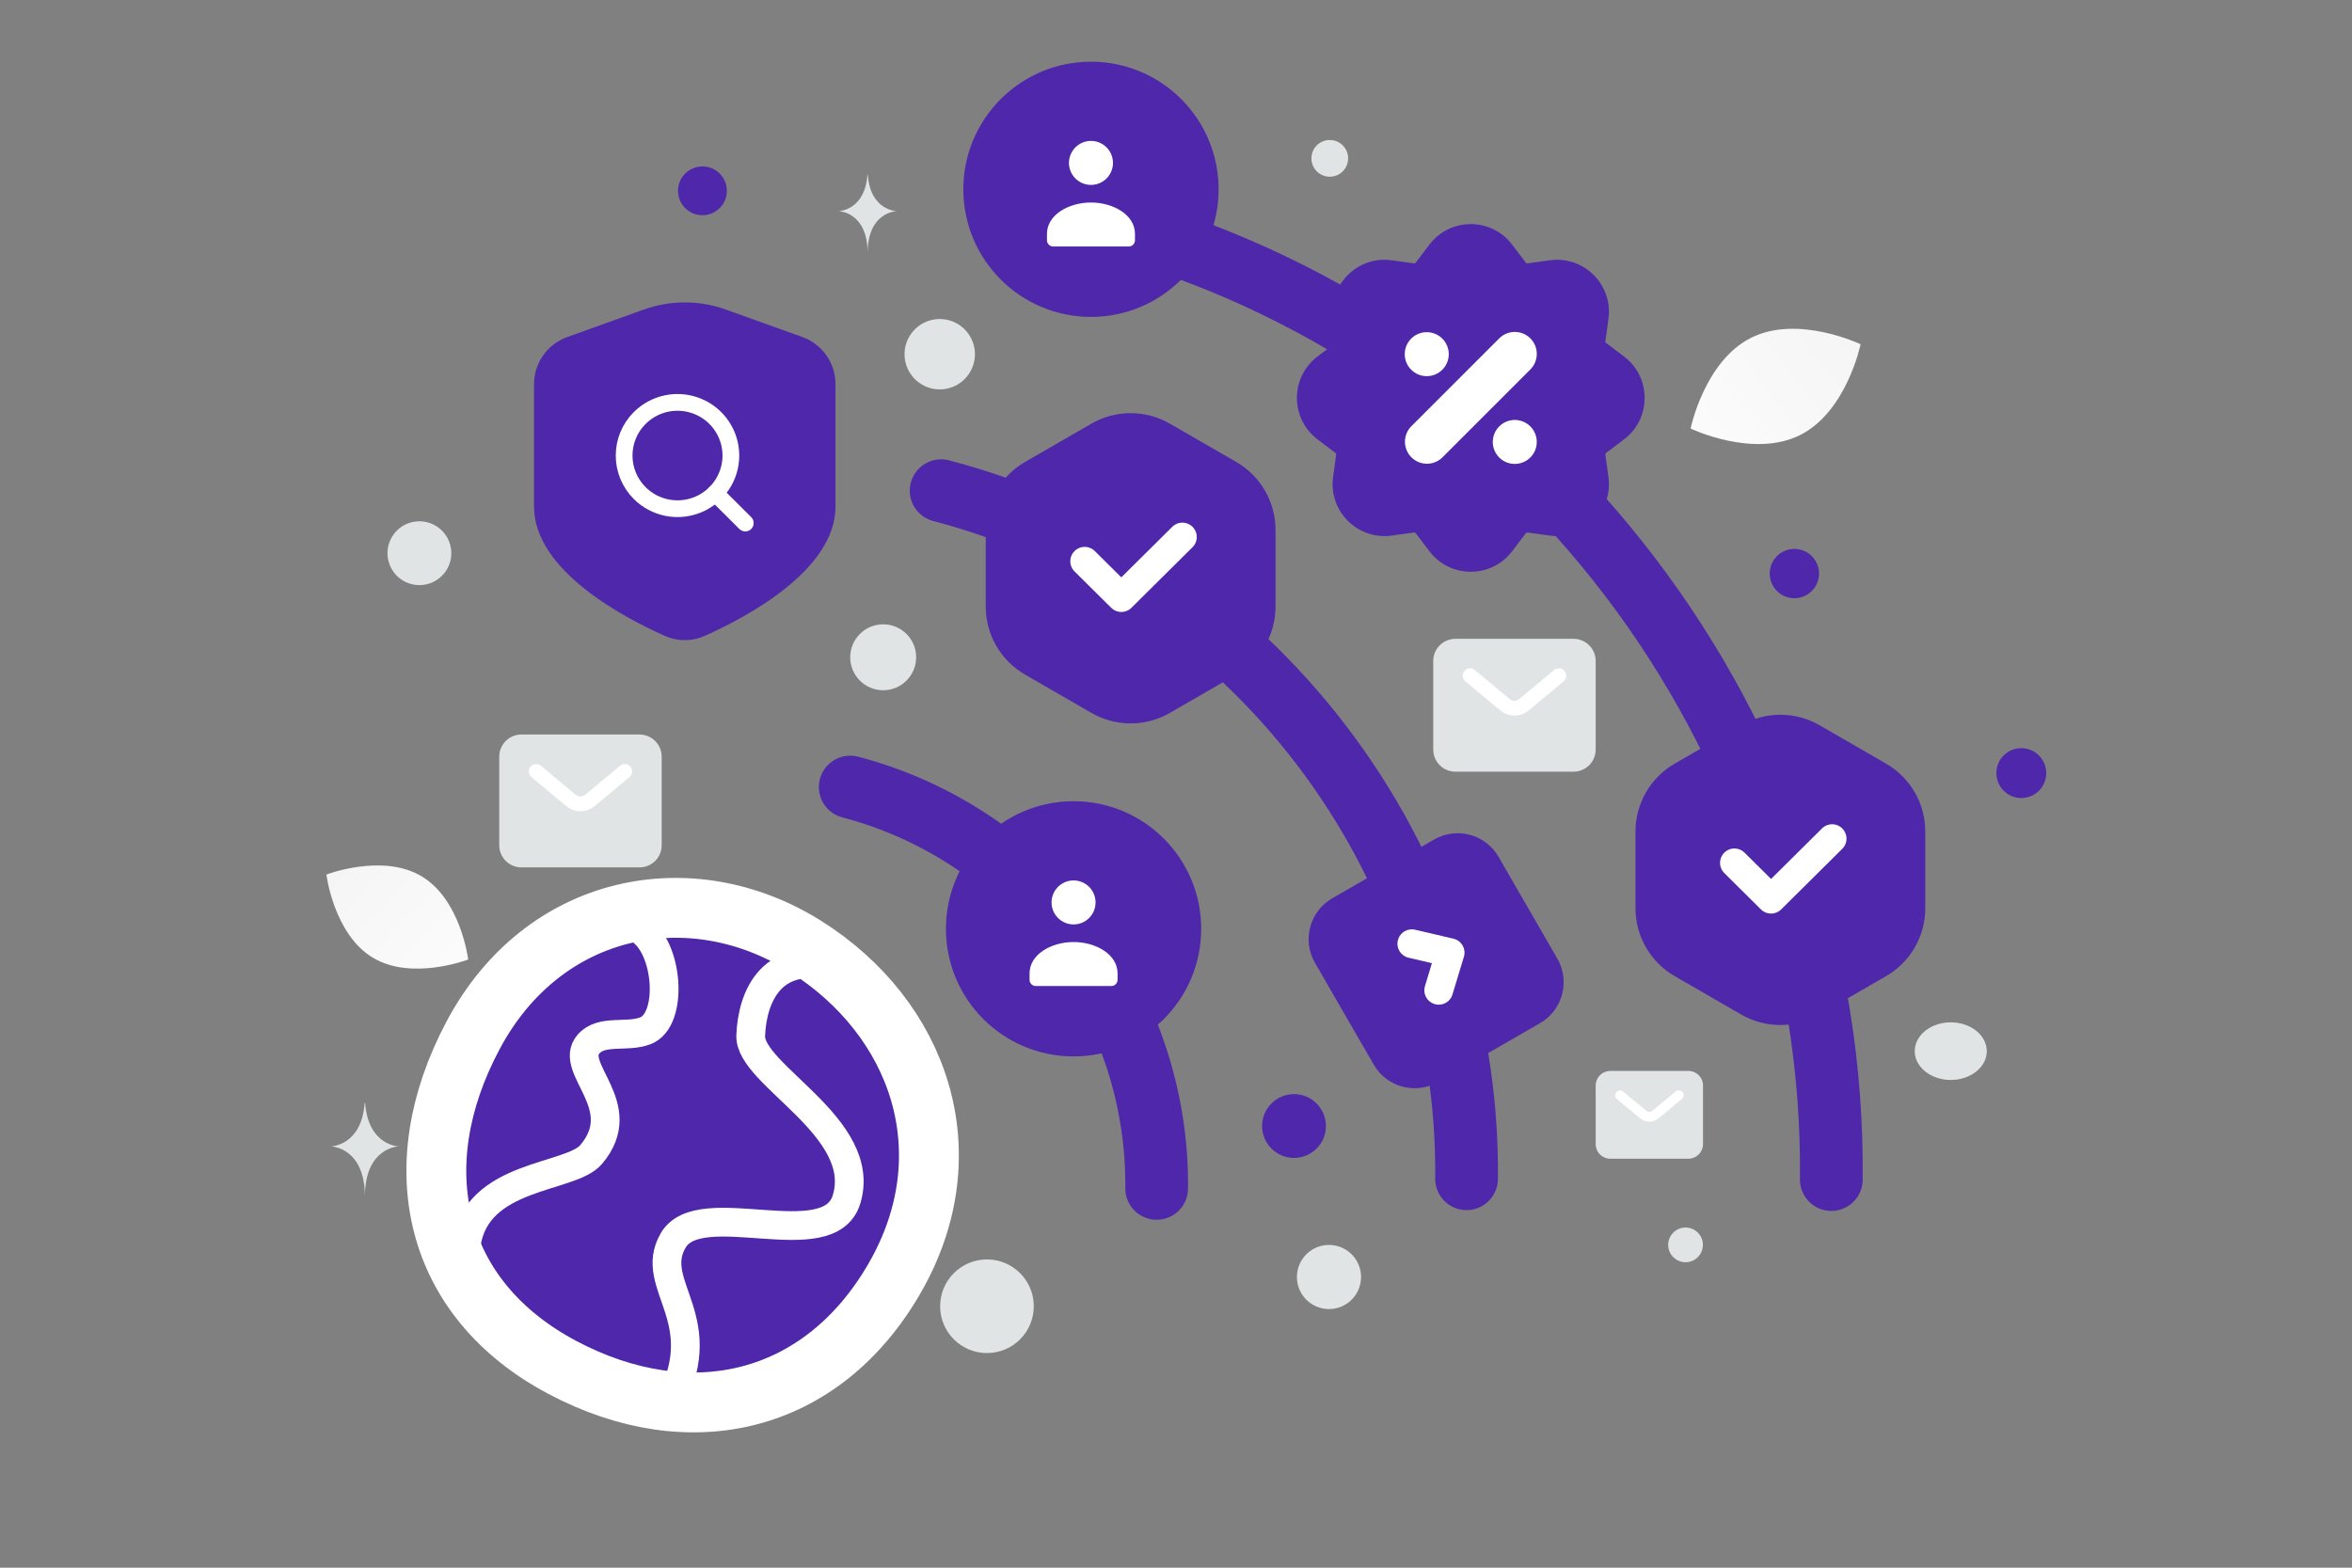 <svg width="900" height="600" viewBox="0 0 900 600" fill="none" xmlns="http://www.w3.org/2000/svg">
<rect x="0" y="0" width="900" height="600" fill="#808080" stroke="none"/>
<g clip-path="url(#clip0_1235_29708)">
<path d="M181.045 396.208C154.054 446.918 166.121 497.318 215.138 523.331C264.155 549.344 314.561 537.3 342.277 489.295C369.993 441.29 351.79 389.634 308.183 362.172C264.577 334.71 208.035 345.497 181.045 396.208Z" fill="#4F27AA" stroke="white" stroke-width="22.907" stroke-linecap="round" stroke-linejoin="round"/>
<path d="M321.491 370.846C295.457 362.727 287.811 381.354 287.262 396.399C286.714 411.443 332.412 431.429 323.914 459.091C317.174 481.028 267.735 457.181 257.568 474.791C247.4 492.402 274.692 505.115 254.738 539.677" stroke="white" stroke-width="11" stroke-linejoin="round"/>
<path d="M244.338 355.488C255.859 362.139 257.836 390.353 246.969 394.507C239.725 397.275 230.217 393.83 225.184 399.614C217.132 408.867 242.029 423.242 226.178 441.895C218.253 451.223 182.294 449.108 178.393 476.399" stroke="white" stroke-width="11"/>
<path d="M561.178 451.147C562.493 328.592 478.704 218.834 360.136 187.798M700.757 451.46C702.589 280.793 585.906 127.947 420.793 84.727M325.338 301.223C394.475 319.351 443.34 383.359 442.601 454.83" stroke="#4F27AA" stroke-width="24" stroke-linecap="round" stroke-linejoin="round"/>
<path d="M417.642 162.14C422.202 159.507 427.376 158.121 432.642 158.121C437.908 158.121 443.081 159.507 447.642 162.14L473.082 176.828C477.643 179.461 481.43 183.249 484.063 187.809C486.696 192.37 488.082 197.543 488.082 202.809V232.184C488.082 237.45 486.696 242.624 484.063 247.184C481.43 251.745 477.643 255.532 473.082 258.165L447.642 272.852C443.081 275.485 437.908 276.872 432.642 276.872C427.376 276.872 422.202 275.485 417.642 272.852L392.202 258.165C387.641 255.532 383.854 251.745 381.221 247.184C378.588 242.624 377.202 237.45 377.202 232.184V202.809C377.202 197.543 378.588 192.37 381.221 187.809C383.854 183.249 387.641 179.461 392.202 176.828L417.642 162.14Z" fill="#4F27AA"/>
<path d="M452.442 205.535L429.075 228.716L415.055 214.807" stroke="white" stroke-width="11" stroke-linecap="round" stroke-linejoin="round"/>
<path d="M666.268 277.574C670.829 274.941 676.002 273.555 681.268 273.555C686.534 273.555 691.708 274.941 696.268 277.574L721.708 292.262C726.269 294.895 730.056 298.682 732.689 303.242C735.322 307.803 736.708 312.976 736.708 318.242V347.618C736.708 352.884 735.322 358.057 732.689 362.618C730.056 367.178 726.269 370.965 721.708 373.598L696.268 388.286C691.708 390.919 686.534 392.305 681.268 392.305C676.002 392.305 670.829 390.919 666.268 388.286L640.829 373.598C636.268 370.965 632.481 367.178 629.848 362.618C627.215 358.057 625.829 352.884 625.829 347.618V318.242C625.829 312.976 627.215 307.803 629.848 303.242C632.481 298.682 636.268 294.895 640.829 292.262L666.268 277.574Z" fill="#4F27AA"/>
<path d="M701.069 320.969L677.701 344.149L663.681 330.241" stroke="white" stroke-width="11" stroke-linecap="round" stroke-linejoin="round"/>
<path fill-rule="evenodd" clip-rule="evenodd" d="M319.697 193.91V146.993C319.699 138.918 314.616 131.71 306.99 128.973L277.674 118.459C267.57 114.836 256.52 114.836 246.416 118.459L217.062 128.992C209.442 131.727 204.361 138.925 204.355 146.993V193.91C204.355 218.288 238.592 236.327 254.336 243.355C256.754 244.443 259.375 245.005 262.026 245.005C264.677 245.005 267.298 244.443 269.716 243.355C285.46 236.327 319.697 218.25 319.697 193.91Z" fill="#4F27AA"/>
<path d="M244.806 188.739C247.669 191.586 251.309 193.523 255.269 194.308C259.229 195.093 263.333 194.69 267.065 193.15C274.698 190.001 279.674 182.581 279.674 174.352C279.674 166.122 274.698 158.703 267.065 155.554C263.333 154.013 259.229 153.61 255.269 154.394C251.309 155.179 247.668 157.117 244.806 159.964C236.829 167.91 236.829 180.793 244.806 188.739" stroke="white" stroke-width="6.405" stroke-linecap="round" stroke-linejoin="round"/>
<path d="M285.186 200.188L273.691 188.738L285.186 200.188Z" stroke="white" stroke-width="6.405" stroke-linecap="round" stroke-linejoin="round"/>
<path d="M417.463 121.291C390.491 121.291 368.626 99.426 368.626 72.454C368.626 45.482 390.491 23.617 417.463 23.617C444.435 23.617 466.3 45.482 466.3 72.454C466.3 99.426 444.435 121.291 417.463 121.291Z" fill="#4F27AA"/>
<path fill-rule="evenodd" clip-rule="evenodd" d="M434.304 89.542V91.945C434.303 92.582 434.05 93.193 433.599 93.644C433.148 94.094 432.537 94.348 431.899 94.348H403.029C402.392 94.348 401.78 94.094 401.329 93.644C400.878 93.193 400.625 92.582 400.624 91.945V89.502C400.624 82.231 408.943 77.506 417.464 77.506C425.985 77.506 434.304 82.233 434.304 89.502M423.418 56.397C424.2 57.179 424.82 58.107 425.243 59.129C425.666 60.15 425.884 61.245 425.884 62.351C425.884 63.457 425.666 64.552 425.243 65.574C424.819 66.596 424.199 67.524 423.417 68.306C422.635 69.088 421.707 69.708 420.685 70.131C419.663 70.554 418.568 70.772 417.462 70.772C416.356 70.772 415.261 70.554 414.24 70.13C413.218 69.707 412.29 69.087 411.508 68.305C409.929 66.725 409.042 64.583 409.042 62.35C409.042 60.117 409.93 57.975 411.509 56.396C413.088 54.816 415.23 53.929 417.464 53.93C419.697 53.93 421.839 54.817 423.418 56.397Z" fill="white"/>
<path d="M410.803 404.326C383.831 404.326 361.966 382.461 361.966 355.489C361.966 328.517 383.831 306.652 410.803 306.652C437.775 306.652 459.64 328.517 459.64 355.489C459.64 382.461 437.775 404.326 410.803 404.326Z" fill="#4F27AA"/>
<path fill-rule="evenodd" clip-rule="evenodd" d="M427.644 372.577V374.98C427.643 375.617 427.389 376.229 426.938 376.679C426.487 377.13 425.875 377.383 425.238 377.383H396.369C395.731 377.383 395.12 377.13 394.669 376.679C394.218 376.229 393.964 375.617 393.963 374.98V372.538C393.963 365.267 402.282 360.542 410.803 360.542C419.325 360.542 427.644 365.269 427.644 372.538M416.757 339.432C417.539 340.214 418.159 341.142 418.582 342.164C419.005 343.186 419.223 344.281 419.223 345.386C419.223 346.492 419.005 347.587 418.582 348.609C418.158 349.631 417.538 350.559 416.756 351.341C415.974 352.123 415.045 352.743 414.024 353.166C413.002 353.589 411.907 353.807 410.801 353.807C409.695 353.807 408.6 353.589 407.579 353.165C406.557 352.742 405.629 352.122 404.847 351.34C403.268 349.76 402.381 347.618 402.381 345.385C402.381 343.152 403.269 341.01 404.848 339.431C406.427 337.852 408.569 336.965 410.803 336.965C413.036 336.965 415.178 337.852 416.757 339.432Z" fill="white"/>
<path d="M551.875 246.703H606.784V291.294H551.875V246.703Z" fill="#E1E4E5"/>
<path fill-rule="evenodd" clip-rule="evenodd" d="M602.116 250.143H556.911C556.162 250.143 555.443 250.441 554.914 250.971C554.384 251.5 554.086 252.219 554.086 252.968V286.872C554.086 287.621 554.384 288.34 554.914 288.87C555.443 289.4 556.162 289.697 556.911 289.697H602.116C602.487 289.697 602.855 289.624 603.197 289.482C603.54 289.341 603.852 289.132 604.114 288.87C604.377 288.608 604.585 288.296 604.727 287.954C604.869 287.611 604.942 287.243 604.942 286.872V252.968C604.942 252.597 604.869 252.23 604.727 251.887C604.585 251.544 604.377 251.233 604.114 250.97C603.852 250.708 603.54 250.5 603.197 250.358C602.855 250.216 602.487 250.143 602.116 250.143ZM556.911 244.492C555.798 244.492 554.696 244.711 553.668 245.137C552.639 245.563 551.705 246.188 550.918 246.975C550.131 247.762 549.507 248.696 549.081 249.725C548.655 250.753 548.436 251.855 548.436 252.968V286.872C548.436 289.12 549.329 291.276 550.918 292.865C552.508 294.454 554.663 295.347 556.911 295.347H602.116C603.229 295.347 604.331 295.128 605.36 294.702C606.388 294.276 607.322 293.652 608.109 292.865C608.897 292.078 609.521 291.144 609.947 290.116C610.373 289.087 610.592 287.985 610.592 286.872V252.968C610.592 250.72 609.699 248.564 608.109 246.975C606.52 245.385 604.364 244.492 602.116 244.492H556.911Z" fill="#E1E4E5"/>
<path fill-rule="evenodd" clip-rule="evenodd" d="M560.392 256.814C560.63 256.529 560.921 256.293 561.249 256.121C561.578 255.948 561.937 255.842 562.307 255.809C562.676 255.775 563.049 255.815 563.403 255.925C563.757 256.035 564.086 256.214 564.371 256.452L577.705 267.564C578.213 267.987 578.853 268.219 579.514 268.219C580.175 268.219 580.815 267.987 581.323 267.564L594.657 256.452C594.942 256.214 595.271 256.035 595.625 255.925C595.98 255.814 596.352 255.775 596.722 255.808C597.091 255.842 597.451 255.948 597.779 256.12C598.108 256.293 598.399 256.528 598.637 256.813C598.874 257.098 599.053 257.427 599.164 257.782C599.274 258.136 599.314 258.508 599.28 258.878C599.246 259.248 599.14 259.607 598.968 259.935C598.796 260.264 598.56 260.555 598.275 260.793L584.94 271.905C583.417 273.175 581.497 273.87 579.514 273.87C577.531 273.87 575.611 273.175 574.088 271.905L560.753 260.793C560.178 260.313 559.817 259.624 559.749 258.878C559.681 258.132 559.913 257.39 560.392 256.814Z" fill="white"/>
<path d="M612.865 411.336H649.144V440.798H612.865V411.336Z" fill="#E1E4E5"/>
<path fill-rule="evenodd" clip-rule="evenodd" d="M646.06 413.608H616.193C615.698 413.608 615.223 413.805 614.873 414.155C614.522 414.505 614.326 414.98 614.326 415.475V437.875C614.326 438.906 615.162 439.742 616.193 439.742H646.06C646.555 439.742 647.03 439.545 647.38 439.195C647.73 438.845 647.927 438.37 647.927 437.875V415.475C647.927 414.98 647.73 414.505 647.38 414.155C647.03 413.805 646.555 413.608 646.06 413.608ZM616.193 409.875C614.708 409.875 613.283 410.465 612.233 411.515C611.183 412.565 610.593 413.99 610.593 415.475V437.875C610.593 438.61 610.737 439.339 611.019 440.018C611.3 440.698 611.713 441.315 612.233 441.835C612.753 442.356 613.37 442.768 614.049 443.05C614.729 443.331 615.457 443.476 616.193 443.476H646.06C647.545 443.476 648.97 442.886 650.02 441.836C651.071 440.785 651.661 439.36 651.661 437.875V415.475C651.661 414.74 651.516 414.011 651.234 413.332C650.953 412.652 650.54 412.035 650.02 411.515C649.5 410.995 648.883 410.582 648.203 410.301C647.524 410.02 646.795 409.875 646.06 409.875H616.193Z" fill="#E1E4E5"/>
<path fill-rule="evenodd" clip-rule="evenodd" d="M618.492 418.015C618.809 417.635 619.264 417.396 619.757 417.352C620.25 417.307 620.741 417.46 621.121 417.776L629.931 425.117C630.267 425.397 630.689 425.55 631.126 425.55C631.563 425.55 631.986 425.397 632.321 425.117L641.131 417.776C641.319 417.614 641.537 417.49 641.773 417.413C642.009 417.336 642.258 417.306 642.505 417.326C642.752 417.347 642.993 417.416 643.214 417.53C643.434 417.644 643.629 417.801 643.788 417.992C643.947 418.183 644.066 418.403 644.139 418.641C644.212 418.878 644.236 419.127 644.211 419.374C644.187 419.621 644.113 419.861 643.994 420.079C643.876 420.297 643.715 420.489 643.521 420.644L634.711 427.985C633.705 428.824 632.436 429.284 631.126 429.284C629.816 429.284 628.547 428.824 627.541 427.985L618.731 420.644C618.351 420.327 618.112 419.872 618.067 419.379C618.022 418.886 618.175 418.396 618.492 418.015Z" fill="white"/>
<path d="M194.475 283.332H249.384V327.923H194.475V283.332Z" fill="#E1E4E5"/>
<path fill-rule="evenodd" clip-rule="evenodd" d="M244.716 286.772H199.511C198.762 286.772 198.043 287.07 197.513 287.6C196.984 288.129 196.686 288.848 196.686 289.597V323.5C196.686 323.871 196.759 324.239 196.901 324.581C197.043 324.924 197.251 325.236 197.513 325.498C197.775 325.761 198.087 325.969 198.43 326.111C198.772 326.253 199.14 326.326 199.511 326.326H244.716C245.087 326.326 245.454 326.253 245.797 326.111C246.14 325.969 246.451 325.761 246.714 325.498C246.976 325.236 247.184 324.924 247.326 324.581C247.468 324.239 247.541 323.871 247.541 323.5V289.597C247.541 288.848 247.243 288.129 246.713 287.6C246.184 287.07 245.465 286.772 244.716 286.772ZM199.511 281.121C197.263 281.121 195.107 282.014 193.517 283.604C191.928 285.193 191.035 287.349 191.035 289.597V323.5C191.035 325.748 191.928 327.904 193.517 329.494C195.107 331.083 197.263 331.976 199.511 331.976H244.716C246.964 331.976 249.12 331.083 250.709 329.494C252.299 327.904 253.192 325.748 253.192 323.5V289.597C253.192 287.349 252.299 285.193 250.709 283.604C249.12 282.014 246.964 281.121 244.716 281.121H199.511Z" fill="#E1E4E5"/>
<path fill-rule="evenodd" clip-rule="evenodd" d="M202.991 293.439C203.471 292.863 204.16 292.501 204.906 292.434C205.652 292.366 206.395 292.597 206.971 293.077L220.305 304.189C220.813 304.612 221.453 304.844 222.113 304.844C222.774 304.844 223.414 304.612 223.922 304.189L237.257 293.077C237.542 292.839 237.871 292.66 238.225 292.55C238.579 292.44 238.952 292.4 239.321 292.434C239.691 292.467 240.05 292.573 240.379 292.746C240.707 292.918 240.998 293.154 241.236 293.439C241.473 293.724 241.652 294.053 241.763 294.407C241.873 294.761 241.913 295.134 241.879 295.503C241.845 295.873 241.739 296.232 241.567 296.56C241.394 296.889 241.159 297.18 240.874 297.418L227.54 308.53C226.016 309.799 224.096 310.494 222.113 310.494C220.131 310.494 218.21 309.799 216.687 308.53L203.353 297.418C203.068 297.18 202.832 296.889 202.66 296.56C202.487 296.232 202.381 295.873 202.348 295.503C202.314 295.134 202.354 294.761 202.464 294.407C202.574 294.053 202.753 293.724 202.991 293.439Z" fill="white"/>
<path d="M561.181 92.363L546.936 105.533L518.447 111.446L516.834 132.409L510.653 139.935L502.858 158.211C507.696 161.526 517.587 168.316 518.447 168.961C519.307 169.606 515.58 175.322 513.609 178.099V189.925C517.641 192.344 526.026 197.236 527.316 197.451C528.929 197.719 537.798 196.376 538.873 195.3C539.948 194.225 552.311 206.857 554.73 208.47C557.149 210.083 565.212 212.501 566.556 212.233C567.631 212.018 572.737 206.589 575.156 203.901L587.52 199.063L608.214 195.3L610.365 173.53L620.04 156.867L621.115 147.191L606.064 127.84L602.839 107.414L575.156 102.845L561.181 92.363Z" fill="#4F27AA"/>
<path fill-rule="evenodd" clip-rule="evenodd" d="M573.306 108.552L568.077 101.656C565.424 98.157 560.165 98.157 557.512 101.656L552.283 108.552C550.79 110.521 548.799 112.057 546.517 113.002C544.234 113.948 541.741 114.269 539.293 113.932L530.72 112.753C526.37 112.155 522.651 115.874 523.249 120.224L524.428 128.797C524.764 131.245 524.443 133.739 523.498 136.022C522.552 138.305 521.016 140.295 519.047 141.787L512.152 147.016C508.653 149.669 508.653 154.928 512.152 157.581L519.047 162.81C521.016 164.303 522.552 166.293 523.498 168.576C524.443 170.859 524.764 173.353 524.428 175.8L523.249 184.373C522.651 188.723 526.37 192.442 530.72 191.844L539.293 190.665C541.741 190.329 544.234 190.65 546.517 191.596C548.8 192.541 550.79 194.078 552.283 196.046L557.512 202.941C560.165 206.44 565.424 206.44 568.077 202.941L573.306 196.046C574.799 194.078 576.789 192.541 579.072 191.596C581.354 190.65 583.848 190.329 586.296 190.665L594.869 191.844C599.219 192.442 602.938 188.723 602.34 184.373L601.161 175.8C600.824 173.353 601.145 170.859 602.091 168.576C603.037 166.293 604.573 164.303 606.542 162.81L613.437 157.581C616.936 154.928 616.936 149.669 613.437 147.016L606.542 141.787C604.573 140.295 603.037 138.305 602.091 136.022C601.145 133.739 600.824 131.245 601.161 128.797L602.34 120.224C602.938 115.874 599.219 112.155 594.869 112.753L586.296 113.932C583.848 114.269 581.355 113.948 579.072 113.002C576.789 112.057 574.799 110.521 573.306 108.552ZM578.642 93.645C570.684 83.149 554.905 83.149 546.947 93.645L541.718 100.54C541.647 100.634 541.552 100.707 541.443 100.753C541.334 100.798 541.215 100.813 541.099 100.797L532.526 99.617C519.477 97.824 508.319 108.981 510.114 122.03L511.292 130.603C511.308 130.72 511.293 130.839 511.248 130.948C511.203 131.057 511.13 131.151 511.036 131.222L504.14 136.451C493.645 144.409 493.645 160.188 504.14 168.147L511.036 173.375C511.13 173.447 511.203 173.541 511.248 173.65C511.293 173.759 511.308 173.878 511.292 173.994L510.114 182.567C508.319 195.616 519.477 206.774 532.526 204.979L541.099 203.801C541.215 203.785 541.334 203.8 541.443 203.845C541.552 203.89 541.647 203.964 541.718 204.057L546.947 210.953C554.905 221.448 570.684 221.448 578.642 210.953L583.871 204.057C583.942 203.964 584.037 203.89 584.146 203.845C584.254 203.8 584.373 203.785 584.49 203.801L593.063 204.979C606.112 206.774 617.269 195.616 615.475 182.567L614.296 173.994C614.28 173.878 614.295 173.759 614.341 173.65C614.386 173.541 614.459 173.447 614.553 173.375L621.448 168.147C631.944 160.188 631.944 144.409 621.448 136.451L614.553 131.222C614.459 131.151 614.386 131.056 614.341 130.948C614.295 130.839 614.28 130.72 614.296 130.603L615.475 122.03C617.269 108.981 606.112 97.824 593.063 99.618L584.49 100.797C584.373 100.813 584.254 100.798 584.146 100.753C584.037 100.707 583.942 100.634 583.871 100.54L578.642 93.645Z" fill="#4F27AA"/>
<path d="M585.591 141.411L551.905 175.097C550.319 176.642 548.187 177.501 545.973 177.486C543.758 177.472 541.638 176.586 540.072 175.02C538.506 173.453 537.62 171.334 537.606 169.119C537.592 166.904 538.45 164.773 539.996 163.187L573.681 129.502C574.463 128.72 575.391 128.1 576.413 127.676C577.434 127.253 578.53 127.035 579.635 127.035C580.741 127.035 581.836 127.253 582.858 127.676C583.88 128.099 584.808 128.719 585.59 129.501C586.372 130.283 586.993 131.212 587.416 132.233C587.839 133.255 588.057 134.35 588.057 135.456C588.057 136.562 587.839 137.657 587.416 138.679C586.993 139.701 586.373 140.629 585.591 141.411ZM554.372 135.456C554.384 136.57 554.175 137.675 553.757 138.707C553.34 139.739 552.721 140.679 551.938 141.47C551.155 142.262 550.222 142.891 549.194 143.32C548.167 143.749 547.064 143.97 545.95 143.97C544.837 143.97 543.734 143.749 542.706 143.32C541.678 142.891 540.746 142.262 539.963 141.47C539.18 140.679 538.561 139.739 538.143 138.707C537.726 137.675 537.517 136.57 537.529 135.456C537.553 133.238 538.451 131.12 540.028 129.56C541.604 128 543.733 127.126 545.95 127.126C548.168 127.126 550.296 128 551.873 129.56C553.45 131.12 554.348 133.238 554.372 135.456ZM571.215 169.142C571.215 170.248 571.432 171.343 571.856 172.365C572.279 173.386 572.899 174.315 573.681 175.097C574.463 175.879 575.391 176.499 576.413 176.922C577.435 177.345 578.53 177.563 579.636 177.563C581.302 177.563 582.93 177.069 584.315 176.144C585.7 175.219 586.78 173.903 587.418 172.364C588.055 170.825 588.222 169.132 587.897 167.498C587.572 165.864 586.77 164.364 585.592 163.186C584.414 162.008 582.913 161.206 581.28 160.881C579.646 160.556 577.952 160.723 576.413 161.36C574.874 161.998 573.559 163.077 572.634 164.463C571.708 165.848 571.215 167.476 571.215 169.142Z" fill="white"/>
<path fill-rule="evenodd" clip-rule="evenodd" d="M548.779 321.3L509.747 343.835C501.16 348.792 498.191 359.874 503.149 368.461L525.684 407.493C530.641 416.08 541.723 419.049 550.31 414.092L589.342 391.557C597.929 386.599 600.898 375.517 595.941 366.93L573.406 327.898C568.448 319.311 557.366 316.342 548.779 321.3Z" fill="#4F27AA"/>
<path d="M540.24 361.188L554.894 364.611L550.532 379.014" stroke="white" stroke-width="11" stroke-linecap="round" stroke-linejoin="round"/>
<path d="M688.702 166.559C670.745 175.466 646.912 164.013 646.912 164.013C646.912 164.013 652.209 138.122 670.175 129.227C688.132 120.319 711.956 131.76 711.956 131.76C711.956 131.76 706.659 157.651 688.702 166.559Z" fill="url(#paint0_linear_1235_29708)"/>
<path d="M142.688 366.547C157.667 375.525 179.157 367.226 179.157 367.226C179.157 367.226 176.347 344.375 161.359 335.407C146.38 326.43 124.899 334.719 124.899 334.719C124.899 334.719 127.709 357.57 142.688 366.547Z" fill="url(#paint1_linear_1235_29708)"/>
<path d="M686.623 210.085C681.413 210.085 677.189 214.309 677.189 219.519C677.189 224.729 681.413 228.953 686.623 228.953C691.833 228.953 696.057 224.729 696.057 219.519C696.057 214.309 691.833 210.085 686.623 210.085Z" fill="#4F27AA"/>
<path d="M268.787 63.691C263.627 63.691 259.445 67.874 259.445 73.033C259.445 78.192 263.627 82.375 268.787 82.375C273.946 82.375 278.129 78.192 278.129 73.033C278.129 67.874 273.946 63.691 268.787 63.691Z" fill="#4F27AA"/>
<path d="M495.158 418.754C488.415 418.754 482.949 424.22 482.949 430.963C482.949 437.706 488.415 443.172 495.158 443.172C501.901 443.172 507.367 437.706 507.367 430.963C507.367 424.22 501.901 418.754 495.158 418.754Z" fill="#4F27AA"/>
<path d="M773.456 305.434C768.184 305.434 763.911 301.16 763.911 295.889C763.911 290.617 768.184 286.344 773.456 286.344C778.728 286.344 783.001 290.617 783.001 295.889C783.001 301.16 778.728 305.434 773.456 305.434Z" fill="#4F27AA"/>
<path d="M508.54 501.017C501.762 501.017 496.268 495.522 496.268 488.745C496.268 481.967 501.762 476.473 508.54 476.473C515.318 476.473 520.812 481.967 520.812 488.745C520.812 495.522 515.318 501.017 508.54 501.017Z" fill="#E1E4E5"/>
<path d="M337.954 264.177C330.986 264.177 325.338 258.529 325.338 251.561C325.338 244.594 330.986 238.945 337.954 238.945C344.922 238.945 350.57 244.594 350.57 251.561C350.57 258.529 344.922 264.177 337.954 264.177Z" fill="#E1E4E5"/>
<path d="M644.981 483.092C641.314 483.092 638.341 480.12 638.341 476.452C638.341 472.785 641.314 469.812 644.981 469.812C648.648 469.812 651.621 472.785 651.621 476.452C651.621 480.12 648.648 483.092 644.981 483.092Z" fill="#E1E4E5"/>
<path d="M508.843 67.634C504.964 67.634 501.819 64.489 501.819 60.61C501.819 56.731 504.964 53.586 508.843 53.586C512.722 53.586 515.867 56.731 515.867 60.61C515.867 64.489 512.722 67.634 508.843 67.634Z" fill="#E1E4E5"/>
<path d="M372.603 132.081C374.528 139.266 370.264 146.652 363.079 148.577C355.894 150.502 348.508 146.238 346.583 139.053C344.657 131.868 348.921 124.482 356.107 122.557C363.292 120.632 370.678 124.896 372.603 132.081Z" fill="#E1E4E5"/>
<path d="M377.664 517.856C367.768 517.856 359.746 509.833 359.746 499.938C359.746 490.042 367.768 482.02 377.664 482.02C387.56 482.02 395.582 490.042 395.582 499.938C395.582 509.833 387.56 517.856 377.664 517.856Z" fill="#E1E4E5"/>
<path d="M746.465 413.333C738.853 413.333 732.682 408.397 732.682 402.307C732.682 396.218 738.853 391.281 746.465 391.281C754.077 391.281 760.248 396.218 760.248 402.307C760.248 408.397 754.077 413.333 746.465 413.333Z" fill="#E1E4E5"/>
<path d="M172.283 208.565C174.029 215.08 170.163 221.777 163.647 223.523C157.132 225.268 150.435 221.402 148.69 214.887C146.944 208.371 150.81 201.675 157.325 199.929C163.841 198.183 170.537 202.05 172.283 208.565Z" fill="#E1E4E5"/>
<path d="M331.915 66.902H332.076C333.031 80.606 343.097 80.816 343.097 80.816C343.097 80.816 331.997 81.036 331.997 96.87C331.997 81.036 320.898 80.816 320.898 80.816C320.898 80.816 330.959 80.606 331.915 66.902ZM139.533 422.082H139.721C140.838 438.507 152.6 438.76 152.6 438.76C152.6 438.76 139.629 439.023 139.629 458.001C139.629 439.023 126.659 438.76 126.659 438.76C126.659 438.76 138.417 438.507 139.533 422.082Z" fill="#E1E4E5"/>
</g>
<defs>
<linearGradient id="paint0_linear_1235_29708" x1="619.746" y1="194.344" x2="767.855" y2="77.189" gradientUnits="userSpaceOnUse">
<stop stop-color="white"/>
<stop offset="1" stop-color="#EEEEEE"/>
</linearGradient>
<linearGradient id="paint1_linear_1235_29708" x1="200.652" y1="395.445" x2="80.127" y2="283.461" gradientUnits="userSpaceOnUse">
<stop stop-color="white"/>
<stop offset="1" stop-color="#EEEEEE"/>
</linearGradient>
<clipPath id="clip0_1235_29708">
<rect width="900" height="600" fill="white"/>
</clipPath>
</defs>
</svg>
